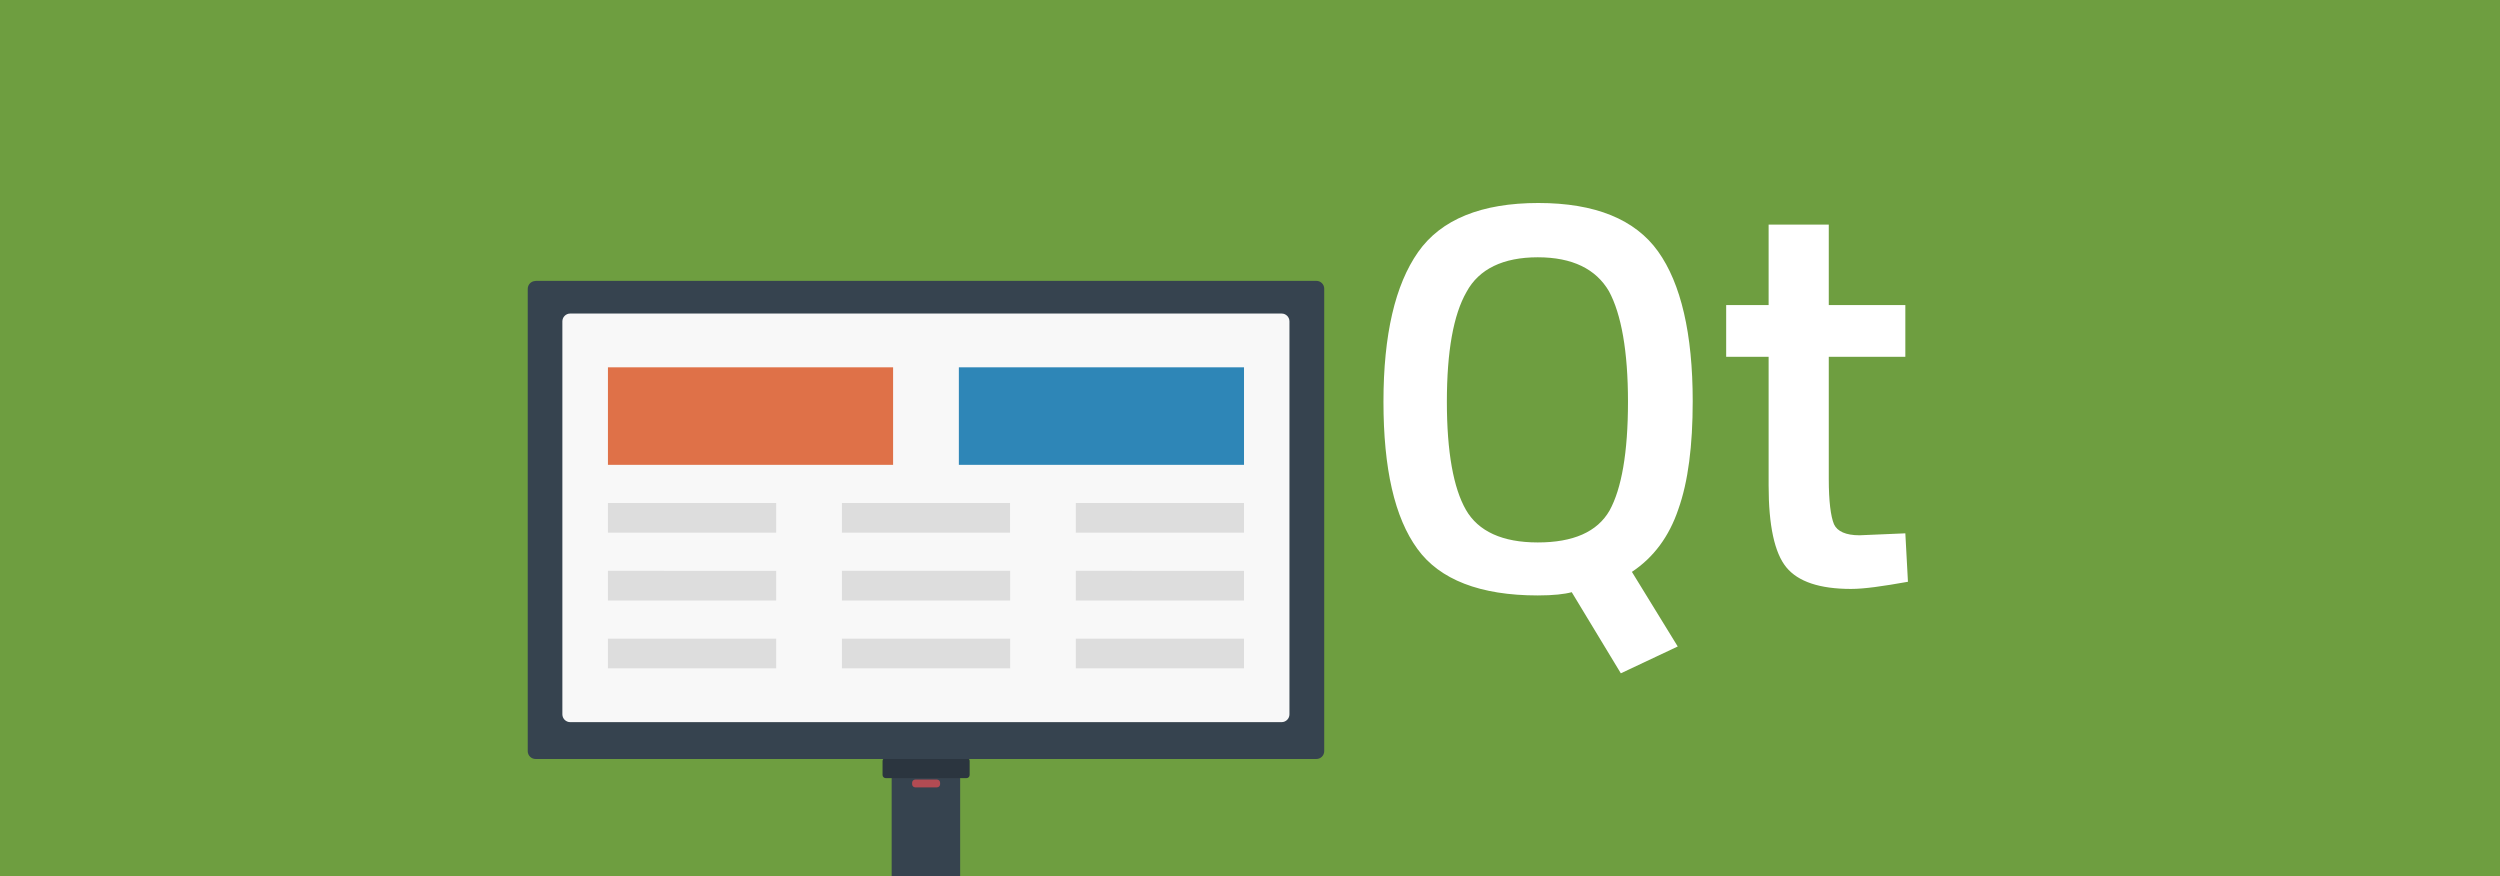 <svg xmlns="http://www.w3.org/2000/svg" viewBox="0 0 1920 673" xml:space="preserve"><style>.st2{fill:#36434f}</style><path fill="#6e9e40" d="M0 0h1920v673H0z"/><path d="M1428.1 411.1c-10.5 0-17.1-3-19.6-8.5-2.5-6-4-17.6-4-34.7V274h58.8v-39.7h-58.8v-61.8h-46.2v61.8h-32.6V274h32.6v98.9c0 30.6 4.5 51.7 13.6 62.8 9 11 25.6 16.6 49.7 16.6 10 0 24.1-2 43.7-5.5l-2-37.2-35.2 1.5zm-246.6-255.2c-43.7 0-74.8 12.6-92.4 37.7-17.6 25.1-26.6 63.3-26.6 115 0 51.2 8.5 88.9 26.1 113 17.1 23.6 48.2 35.7 92.4 35.7 12.1 0 20.6-1 26.1-2.5l37.7 62.3 43.7-20.6-35.2-57.3c16.6-11 28.6-27.1 35.7-48.2 7.5-21.1 11-48.7 11-82.9 0-51.7-9-90.4-26.6-115s-48.2-37.2-91.9-37.2zm54.7 236.1c-9.5 16.6-28.1 24.6-55.2 24.6s-45.7-8.5-55.2-25.1-14.6-44.2-14.6-82.9 5-66.8 15.1-84.4c9.5-17.6 28.1-26.6 54.7-26.6s44.7 9 54.7 26.1c9.5 17.6 14.6 46.2 14.6 84.9 0 39.2-5 66.8-14.1 83.4z" fill="#fff"/><path class="st2" d="M684.8 596.3h52.6V673h-52.6v-76.7z"/><path d="M722 602.3c0 1.3-1.1 2.4-2.4 2.4h-16.7c-1.3 0-2.4-1.1-2.4-2.4v-1.2c0-1.3 1.1-2.4 2.4-2.4h16.7c1.3 0 2.4 1.1 2.4 2.4v1.2z" fill="#b24b53"/><path d="M677.8 584.4c0-1.3 1.1-2.4 2.4-2.4h62.1c1.3 0 2.4 1.1 2.4 2.4v10.8c0 1.3-1.1 2.4-2.4 2.4h-62.1c-1.3 0-2.4-1.1-2.4-2.4v-10.8z" fill="#2b353f"/><path class="st2" d="M411.3 215.8c-3.3 0-6 2.7-6 6v355.1c0 3.3 2.7 6 6 6H1011c3.3 0 6-2.7 6-6V221.7c0-3.3-2.7-6-6-6H411.3v.1z"/><path d="M990.3 548.6c0 3.3-2.7 6-6 6H437.9c-3.3 0-6-2.7-6-6V246.8c0-3.3 2.7-6 6-6h546.4c3.3 0 6 2.7 6 6v301.8z" fill="#f8f8f8"/><path d="M646.6 438.4v22.8h129.2v-22.8H646.6zm0 52.1v22.8h129.2v-22.8H646.6zm-50.5-104.2H466.9v22.8h129.2v-22.8zm0 104.2H466.9v22.8h129.2v-22.8zm179.6-81.4v-22.8H646.6v22.8h129.1zm-179.6 29.3H466.9v22.8h129.2v-22.8zm230.1 22.8h129.2v-22.8H826.2v22.8zm0-74.9v22.8h129.2v-22.8H826.2zm0 127h129.2v-22.8H826.2v22.8z" fill="#ddd"/><path fill="#df7148" d="M466.9 282.1h219V357h-219z"/><path fill="#2e86b7" d="M736.4 282.1h219V357h-219z"/></svg>